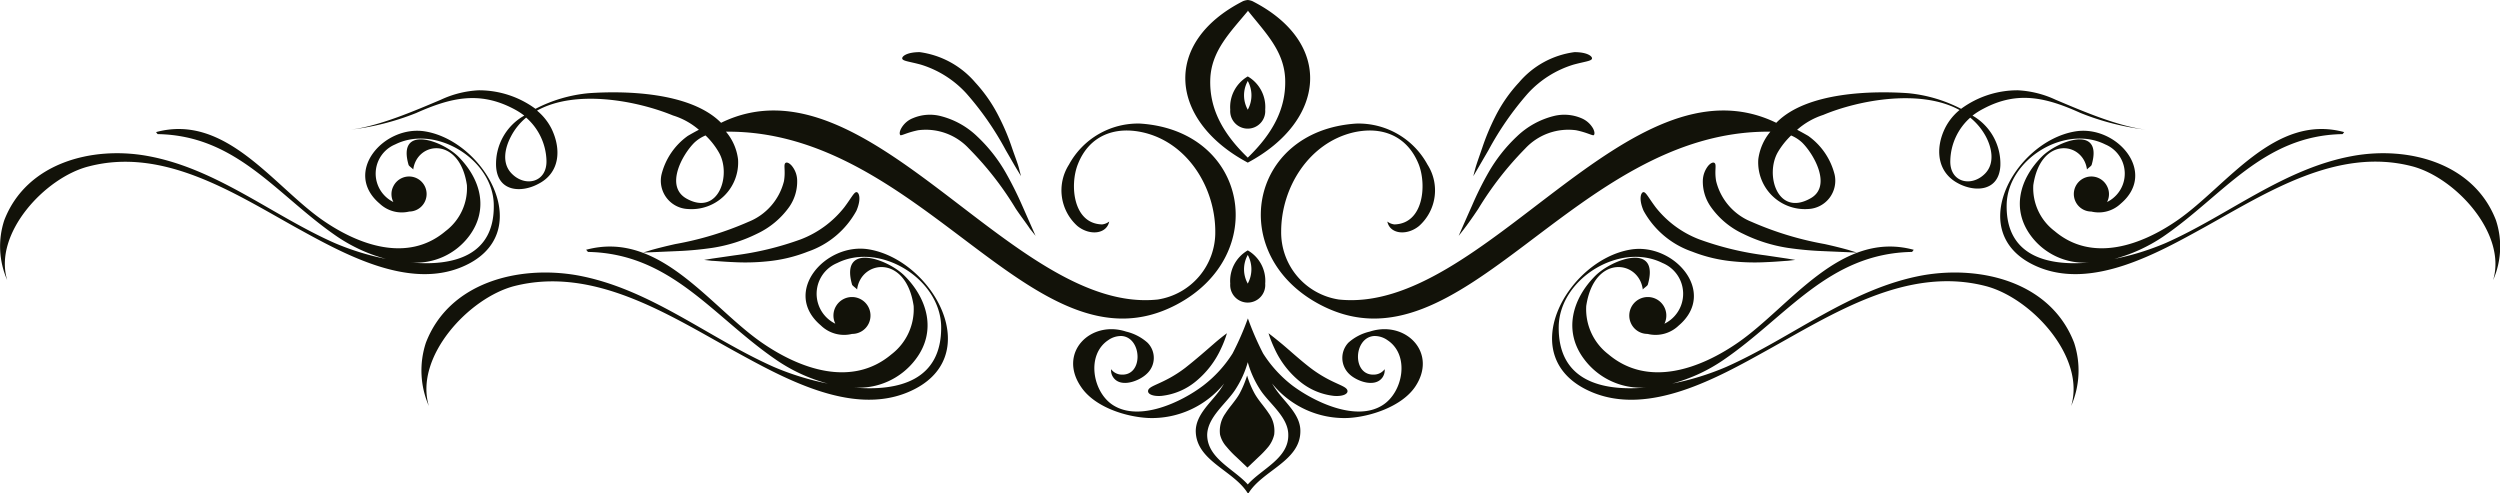<svg xmlns="http://www.w3.org/2000/svg" viewBox="0 0 225.36 44.48"><g id="Layer_2" data-name="Layer 2"><g id="Layer_1-2" data-name="Layer 1"><path d="M37.51,10.19c3.1-1.38,5.67-2,8.75-.4a6.46,6.46,0,0,1,1,.63A5,5,0,0,0,44.72,15c.14,2.31,2.28,2.39,3.78,1.59,2-1,2.11-3.16,1.21-5a5.11,5.11,0,0,0-1.3-1.62c3.49-1.94,9-.9,12.26.44A6.5,6.5,0,0,1,63,11.7c-.25.12-.76.41-1,.55a6.08,6.08,0,0,0-2.37,3.49A2.55,2.55,0,0,0,62,18.84a4.2,4.2,0,0,0,4.53-4.48,4.75,4.75,0,0,0-1.09-2.49C83.2,11.69,93.26,34.12,106,27.49c8.53-4.44,6.55-15.7-3.21-16.35a7.08,7.08,0,0,0-6.43,3.7,4.31,4.31,0,0,0,.76,5.53c1.09.89,2.63.75,2.87-.4a1.32,1.32,0,0,1-.64.26c-2.64-.06-2.93-3.59-2.18-5.44,1-2.54,3.28-3.43,5.84-2.86,4.06.91,6.54,5,6.54,8.94A6.12,6.12,0,0,1,104.36,27C91.32,28.38,78.19,4.63,65,11.07,62.22,8.26,56.22,8.18,53.08,8.4a13,13,0,0,0-4.81,1.41,8.59,8.59,0,0,0-5.13-1.67,9.11,9.11,0,0,0-3.4.85c-2.37,1-5.55,2.38-8.15,2.7A23.05,23.05,0,0,0,37.51,10.19Zm27.28,3.53c1.18,2,0,5.79-2.89,4.19-2-1.11-.38-4,.7-5.06a3.32,3.32,0,0,1,1-.64A6.75,6.75,0,0,1,64.79,13.72Zm-15.53.72c.08,2-1.9,2.47-3.13,1.21-.93-.94-.61-2.34-.06-3.37a5.5,5.5,0,0,1,1.36-1.68A5.35,5.35,0,0,1,49.26,14.44Z" style="fill:#121209"/><path d="M193.45,11.69c-2.59-.32-5.78-1.7-8.15-2.7a9.11,9.11,0,0,0-3.39-.85,8.57,8.57,0,0,0-5.13,1.67A13.07,13.07,0,0,0,172,8.4c-3.15-.22-9.15-.14-11.88,2.67C146.85,4.63,133.72,28.38,120.69,27a6.12,6.12,0,0,1-5.2-6.13c0-3.95,2.49-8,6.54-8.94,2.57-.57,4.82.32,5.85,2.86.74,1.85.46,5.38-2.19,5.44a1.3,1.3,0,0,1-.63-.26c.23,1.15,1.78,1.29,2.86.4a4.3,4.3,0,0,0,.76-5.53,7.07,7.07,0,0,0-6.43-3.7c-9.76.65-11.73,11.91-3.2,16.35,12.74,6.63,22.79-15.8,40.54-15.62a4.83,4.83,0,0,0-1.09,2.49A4.21,4.21,0,0,0,163,18.84a2.55,2.55,0,0,0,2.38-3.1A6.08,6.08,0,0,0,163,12.25c-.24-.14-.76-.43-1-.55a6.63,6.63,0,0,1,2.35-1.34C167.6,9,173.15,8,176.64,9.92a5,5,0,0,0-1.3,1.62c-.91,1.84-.74,4,1.2,5,1.5.8,3.65.72,3.78-1.59a5,5,0,0,0-2.51-4.53,6.46,6.46,0,0,1,1-.63c3.08-1.63,5.65-1,8.75.4A23.05,23.05,0,0,0,193.45,11.69Zm-32,.52a3.32,3.32,0,0,1,1,.64c1.08,1.06,2.74,4,.7,5.06-2.92,1.6-4.06-2.15-2.89-4.19A7,7,0,0,1,161.46,12.21Zm16.15-1.61A5.67,5.67,0,0,1,179,12.28c.54,1,.86,2.43-.06,3.37-1.24,1.26-3.22.79-3.13-1.21A5.34,5.34,0,0,1,177.61,10.6Z" style="fill:#121209"/><path d="M117.14,34.36a5.83,5.83,0,0,0,3.14,1.33c.8.05,1.19-.18,1.19-.42,0-.55-1.34-.58-3.35-2.11-1-.77-1.89-1.6-2.59-2.18s-1.18-.94-1.18-.94a10.65,10.65,0,0,0,.55,1.4A8.15,8.15,0,0,0,117.14,34.36Z" style="fill:#121209"/><path d="M101.51,29.89a4.43,4.43,0,0,1,1.93,1,1.94,1.94,0,0,1-.07,2.81c-.67.65-2.32,1.28-3,.34a1.09,1.09,0,0,1-.21-.76,1.2,1.2,0,0,0,.82.48c2.12.24,2-3.33.14-3.47a2,2,0,0,0-1.23.38c-2,1.34-1.39,4.7.46,5.86,2.38,1.5,6.15-.28,8.11-1.77a11.09,11.09,0,0,0,2.65-2.9,26,26,0,0,0,1.38-3.16,26,26,0,0,0,1.37,3.16,11.27,11.27,0,0,0,2.65,2.9c2,1.49,5.74,3.27,8.11,1.77,1.86-1.16,2.49-4.52.46-5.86a2,2,0,0,0-1.22-.38c-1.9.14-2,3.71.13,3.47a1.22,1.22,0,0,0,.83-.48,1.14,1.14,0,0,1-.21.76c-.69.94-2.35.31-3-.34a2,2,0,0,1-.06-2.81,4.37,4.37,0,0,1,1.93-1c3.2-1.05,6.18,1.9,4.07,5-1.2,1.74-4,2.69-6.06,2.79a8.37,8.37,0,0,1-6.82-3.11,7.49,7.49,0,0,0,.41.63c.79,1.11,2.16,2.19,2.14,3.67,0,2.72-3.48,3.55-4.71,5.65-1.23-2.1-4.68-2.93-4.72-5.65,0-1.48,1.35-2.56,2.15-3.67.15-.21.28-.42.41-.63a8.37,8.37,0,0,1-6.82,3.11c-2.09-.1-4.86-1-6.07-2.79C95.32,31.79,98.31,28.84,101.51,29.89Zm7.31,9.3c0,2.13,2.41,3.08,3.66,4.48,1.24-1.4,3.7-2.35,3.65-4.48,0-1.6-1.73-2.82-2.53-4.06a8.87,8.87,0,0,1-1.12-2.48,8.9,8.9,0,0,1-1.13,2.48C110.55,36.37,108.86,37.59,108.82,39.19Z" style="fill:#121209"/><path d="M110.58,40.29a8.3,8.3,0,0,0,.87.91l1,.95,1-.95a9.35,9.35,0,0,0,.87-.91,2.74,2.74,0,0,0,.54-1.11,2.7,2.7,0,0,0-.49-1.92c-.39-.6-.9-1.13-1.26-1.76a8,8,0,0,1-.69-1.65,9.26,9.26,0,0,1-.69,1.65c-.36.63-.88,1.16-1.26,1.76a2.7,2.7,0,0,0-.49,1.92A2.51,2.51,0,0,0,110.58,40.29Z" style="fill:#121209"/><path d="M103.49,35.27c0,.24.39.47,1.18.42a5.85,5.85,0,0,0,3.15-1.33,8.26,8.26,0,0,0,2.24-2.92,9.61,9.61,0,0,0,.54-1.4s-.48.34-1.17.94-1.61,1.41-2.59,2.18C104.83,34.69,103.48,34.72,103.49,35.27Z" style="fill:#121209"/><path d="M81.86,35.35C76.69,37.53,70.5,34,66.08,31.58,60.16,28.3,53.49,24,46.39,25.78c-4.14,1.06-9.06,6.41-7.73,10.82a8,8,0,0,1-.27-5.7c2.09-5.45,8.34-7,13.6-6.09,6.56,1.18,11.79,5.61,17.75,8.26a24.18,24.18,0,0,0,4.89,1.51A15.07,15.07,0,0,1,70,32.46c-5.71-3.89-9.47-9.61-17-9.75,0,0-.15-.2-.18-.19,6.61-1.8,11.12,5.08,15.83,8.35,3.4,2.36,8.1,4.11,11.71,1.07a5.12,5.12,0,0,0,2-4.36c-.69-4.69-4.77-4.14-5.1-1.47,0-.08-.41-.33-.45-.45-1.1-3.85,3.2-2.33,4.73-.8,2.07,2.07,2.92,5,1,7.53a6.42,6.42,0,0,1-5.62,2.54c4.08.37,8-.63,7.92-5.53-.1-4.29-5.54-7.61-9.37-5.69a3,3,0,0,0-.17,5.47,1.67,1.67,0,1,1,3,0,1.65,1.65,0,0,1-1.49.92A3,3,0,0,1,74,29.34c-3.56-3,.42-7.52,4.33-6.86C84.14,23.46,89.06,32.32,81.86,35.35Z" style="fill:#121209"/><path d="M41.65,24.06c-4.91,2.07-10.79-1.25-15-3.57C21.05,17.37,14.72,13.25,8,15,4.05,16-.62,21.06.65,25.25a7.54,7.54,0,0,1-.26-5.41c2-5.17,7.91-6.69,12.91-5.78,6.22,1.13,11.19,5.33,16.85,7.84a23.56,23.56,0,0,0,4.64,1.44,14.65,14.65,0,0,1-4.38-2c-5.42-3.69-9-9.12-16.18-9.25-.05,0-.15-.19-.17-.18,6.27-1.71,10.56,4.82,15,7.92,3.23,2.25,7.69,3.9,11.11,1a4.85,4.85,0,0,0,1.92-4.14c-.66-4.45-4.52-3.93-4.84-1.4,0-.07-.39-.31-.42-.43-1.05-3.64,3-2.21,4.48-.75,2,2,2.78,4.73,1,7.14A6,6,0,0,1,37,23.66c3.87.36,7.62-.6,7.51-5.24-.09-4.07-5.25-7.22-8.89-5.4a2.85,2.85,0,0,0-.16,5.19,1.55,1.55,0,0,1,0-1.42,1.58,1.58,0,1,1,1.43,2.28,2.9,2.9,0,0,1-2.66-.71c-3.37-2.85.41-7.14,4.12-6.51C43.81,12.78,48.48,21.19,41.65,24.06Z" style="fill:#121209"/><path d="M66.14,23.63a19.41,19.41,0,0,0,3-.07,13.41,13.41,0,0,0,3.69-.88A7.9,7.9,0,0,0,77.2,19c.48-1.11.22-1.69,0-1.68s-.45.51-1.07,1.34a9.16,9.16,0,0,1-3.93,2.91,27.55,27.55,0,0,1-6,1.45l-2,.29-.73.12.71.08C64.64,23.53,65.31,23.6,66.14,23.63Z" style="fill:#121209"/><path d="M68.22,21.08a7.44,7.44,0,0,0,2.94-2.45,4,4,0,0,0,.7-2.35,2.12,2.12,0,0,0-.49-1.34c-.22-.25-.42-.32-.53-.27-.26.13,0,.65-.17,1.66A5.33,5.33,0,0,1,67.46,20a29.08,29.08,0,0,1-6.58,2c-.9.2-1.64.39-2.14.53l-.78.24,3-.13a30,30,0,0,0,3.27-.3A13.74,13.74,0,0,0,68.22,21.08Z" style="fill:#121209"/><path d="M143.5,35.35c5.18,2.18,11.37-1.32,15.78-3.77,5.93-3.28,12.59-7.62,19.69-5.8,4.15,1.06,9.06,6.41,7.73,10.82a8,8,0,0,0,.27-5.7c-2.09-5.45-8.33-7-13.6-6.09-6.55,1.18-11.79,5.61-17.75,8.26a24.18,24.18,0,0,1-4.89,1.51,15.07,15.07,0,0,0,4.61-2.12c5.71-3.89,9.47-9.61,17-9.75.05,0,.16-.2.18-.19-6.6-1.8-11.12,5.08-15.83,8.35-3.4,2.36-8.1,4.11-11.7,1.07a5.12,5.12,0,0,1-2-4.36c.7-4.69,4.77-4.14,5.1-1.47,0-.08.42-.33.45-.45,1.11-3.85-3.19-2.33-4.73-.8-2.07,2.07-2.92,5-1,7.53a6.4,6.4,0,0,0,5.61,2.54c-4.08.37-8-.63-7.91-5.53.1-4.29,5.53-7.61,9.36-5.69a3,3,0,0,1,.17,5.47,1.67,1.67,0,1,0-3,0,1.64,1.64,0,0,0,1.48.92,3,3,0,0,0,2.79-.74c3.56-3-.42-7.52-4.33-6.86C141.22,23.46,136.3,32.32,143.5,35.35Z" style="fill:#121209"/><path d="M183.71,24.06c4.92,2.07,10.79-1.25,15-3.57,5.62-3.12,11.95-7.24,18.69-5.51,3.93,1,8.6,6.08,7.34,10.27a7.53,7.53,0,0,0,.25-5.41c-2-5.17-7.91-6.69-12.91-5.78-6.22,1.13-11.19,5.33-16.84,7.84a23.78,23.78,0,0,1-4.64,1.44,14.76,14.76,0,0,0,4.38-2c5.41-3.69,9-9.12,16.17-9.25.05,0,.15-.19.17-.18-6.26-1.71-10.55,4.82-15,7.92-3.23,2.25-7.69,3.9-11.11,1a4.85,4.85,0,0,1-1.92-4.14c.66-4.45,4.52-3.93,4.84-1.4,0-.07.39-.31.42-.43,1.06-3.64-3-2.21-4.48-.75-2,2-2.78,4.73-1,7.14a6,6,0,0,0,5.33,2.41c-3.87.36-7.62-.6-7.51-5.24.1-4.07,5.25-7.22,8.89-5.4a2.85,2.85,0,0,1,.16,5.19,1.55,1.55,0,0,0,0-1.42,1.58,1.58,0,1,0-1.42,2.28,2.88,2.88,0,0,0,2.65-.71c3.37-2.85-.41-7.14-4.12-6.51C181.55,12.78,176.88,21.19,183.71,24.06Z" style="fill:#121209"/><path d="M159.22,23.63a19.46,19.46,0,0,1-3-.07,13.49,13.49,0,0,1-3.69-.88A7.93,7.93,0,0,1,148.16,19c-.48-1.11-.22-1.69,0-1.68s.45.51,1.07,1.34a9.16,9.16,0,0,0,3.93,2.91,27.49,27.49,0,0,0,6,1.45l1.95.29.73.12-.71.08C160.72,23.53,160.06,23.6,159.22,23.63Z" style="fill:#121209"/><path d="M157.14,21.08a7.34,7.34,0,0,1-2.93-2.45,3.94,3.94,0,0,1-.71-2.35,2.24,2.24,0,0,1,.49-1.34c.22-.25.42-.32.53-.27.27.13,0,.65.18,1.66A5.31,5.31,0,0,0,157.9,20a29.08,29.08,0,0,0,6.58,2c.91.2,1.64.39,2.14.53l.78.24-3-.13a30,30,0,0,1-3.27-.3A13.92,13.92,0,0,1,157.14,21.08Z" style="fill:#121209"/><path d="M112.48,14.66c7-3.73,7.83-10.78.41-14.56a1.5,1.5,0,0,0-.41-.1,1.6,1.6,0,0,0-.42.1C104.64,3.88,105.47,10.93,112.48,14.66Zm0-13.71c1.59,2,3.27,3.64,3.37,6.17.1,2.69-1.15,4.94-3.37,7.09-2.23-2.15-3.48-4.4-3.38-7.09C109.2,4.59,110.88,2.93,112.48,1Z" style="fill:#121209"/><path d="M112.48,22.57a3.17,3.17,0,0,0-1.58,3,1.58,1.58,0,1,0,3.15,0A3.16,3.16,0,0,0,112.48,22.57Zm0,3a2.65,2.65,0,0,1,0-2.59A2.71,2.71,0,0,1,112.48,25.56Z" style="fill:#121209"/><path d="M112.48,6.89a3.19,3.19,0,0,0-1.58,3,1.58,1.58,0,1,0,3.15,0A3.18,3.18,0,0,0,112.48,6.89Zm0,3a2.65,2.65,0,0,1,0-2.59A2.7,2.7,0,0,1,112.48,9.89Z" style="fill:#121209"/><path d="M91.22,13.31a19.75,19.75,0,0,0-1.16-2.76,13.44,13.44,0,0,0-2.15-3.12,8,8,0,0,0-5-2.73c-1.21,0-1.66.41-1.57.61s.65.24,1.65.51a9.2,9.2,0,0,1,4.13,2.61,27.06,27.06,0,0,1,3.54,5.1c.42.72.75,1.31,1,1.72l.38.63s-.07-.25-.18-.69S91.49,14.1,91.22,13.31Z" style="fill:#121209"/><path d="M88.08,12.29a7.34,7.34,0,0,0-3.34-1.84,3.92,3.92,0,0,0-2.44.2,2.08,2.08,0,0,0-1.07.94c-.16.3-.15.51-.07.59s.61-.24,1.61-.44a5.3,5.3,0,0,1,4.58,1.66,28.85,28.85,0,0,1,4.22,5.42c.52.77,1,1.38,1.27,1.8l.51.64-1.21-2.74a32,32,0,0,0-1.47-2.94A14,14,0,0,0,88.08,12.29Z" style="fill:#121209"/><path d="M133.62,13.31a20.84,20.84,0,0,1,1.15-2.76,13.2,13.2,0,0,1,2.16-3.12,7.91,7.91,0,0,1,5-2.73c1.21,0,1.66.41,1.57.61s-.64.24-1.64.51a9.22,9.22,0,0,0-4.14,2.61,27.54,27.54,0,0,0-3.54,5.1l-1,1.72-.37.63s.06-.25.18-.69S133.35,14.1,133.62,13.31Z" style="fill:#121209"/><path d="M136.75,12.29a7.37,7.37,0,0,1,3.35-1.84,3.93,3.93,0,0,1,2.44.2,2.16,2.16,0,0,1,1.07.94c.15.3.15.51.06.59s-.61-.24-1.6-.44a5.31,5.31,0,0,0-4.59,1.66,29.71,29.71,0,0,0-4.22,5.42c-.51.77-.95,1.38-1.27,1.8s-.5.64-.5.64.46-1.06,1.21-2.74a29.36,29.36,0,0,1,1.46-2.94A14,14,0,0,1,136.75,12.29Z" style="fill:#121209"/></g></g></svg>